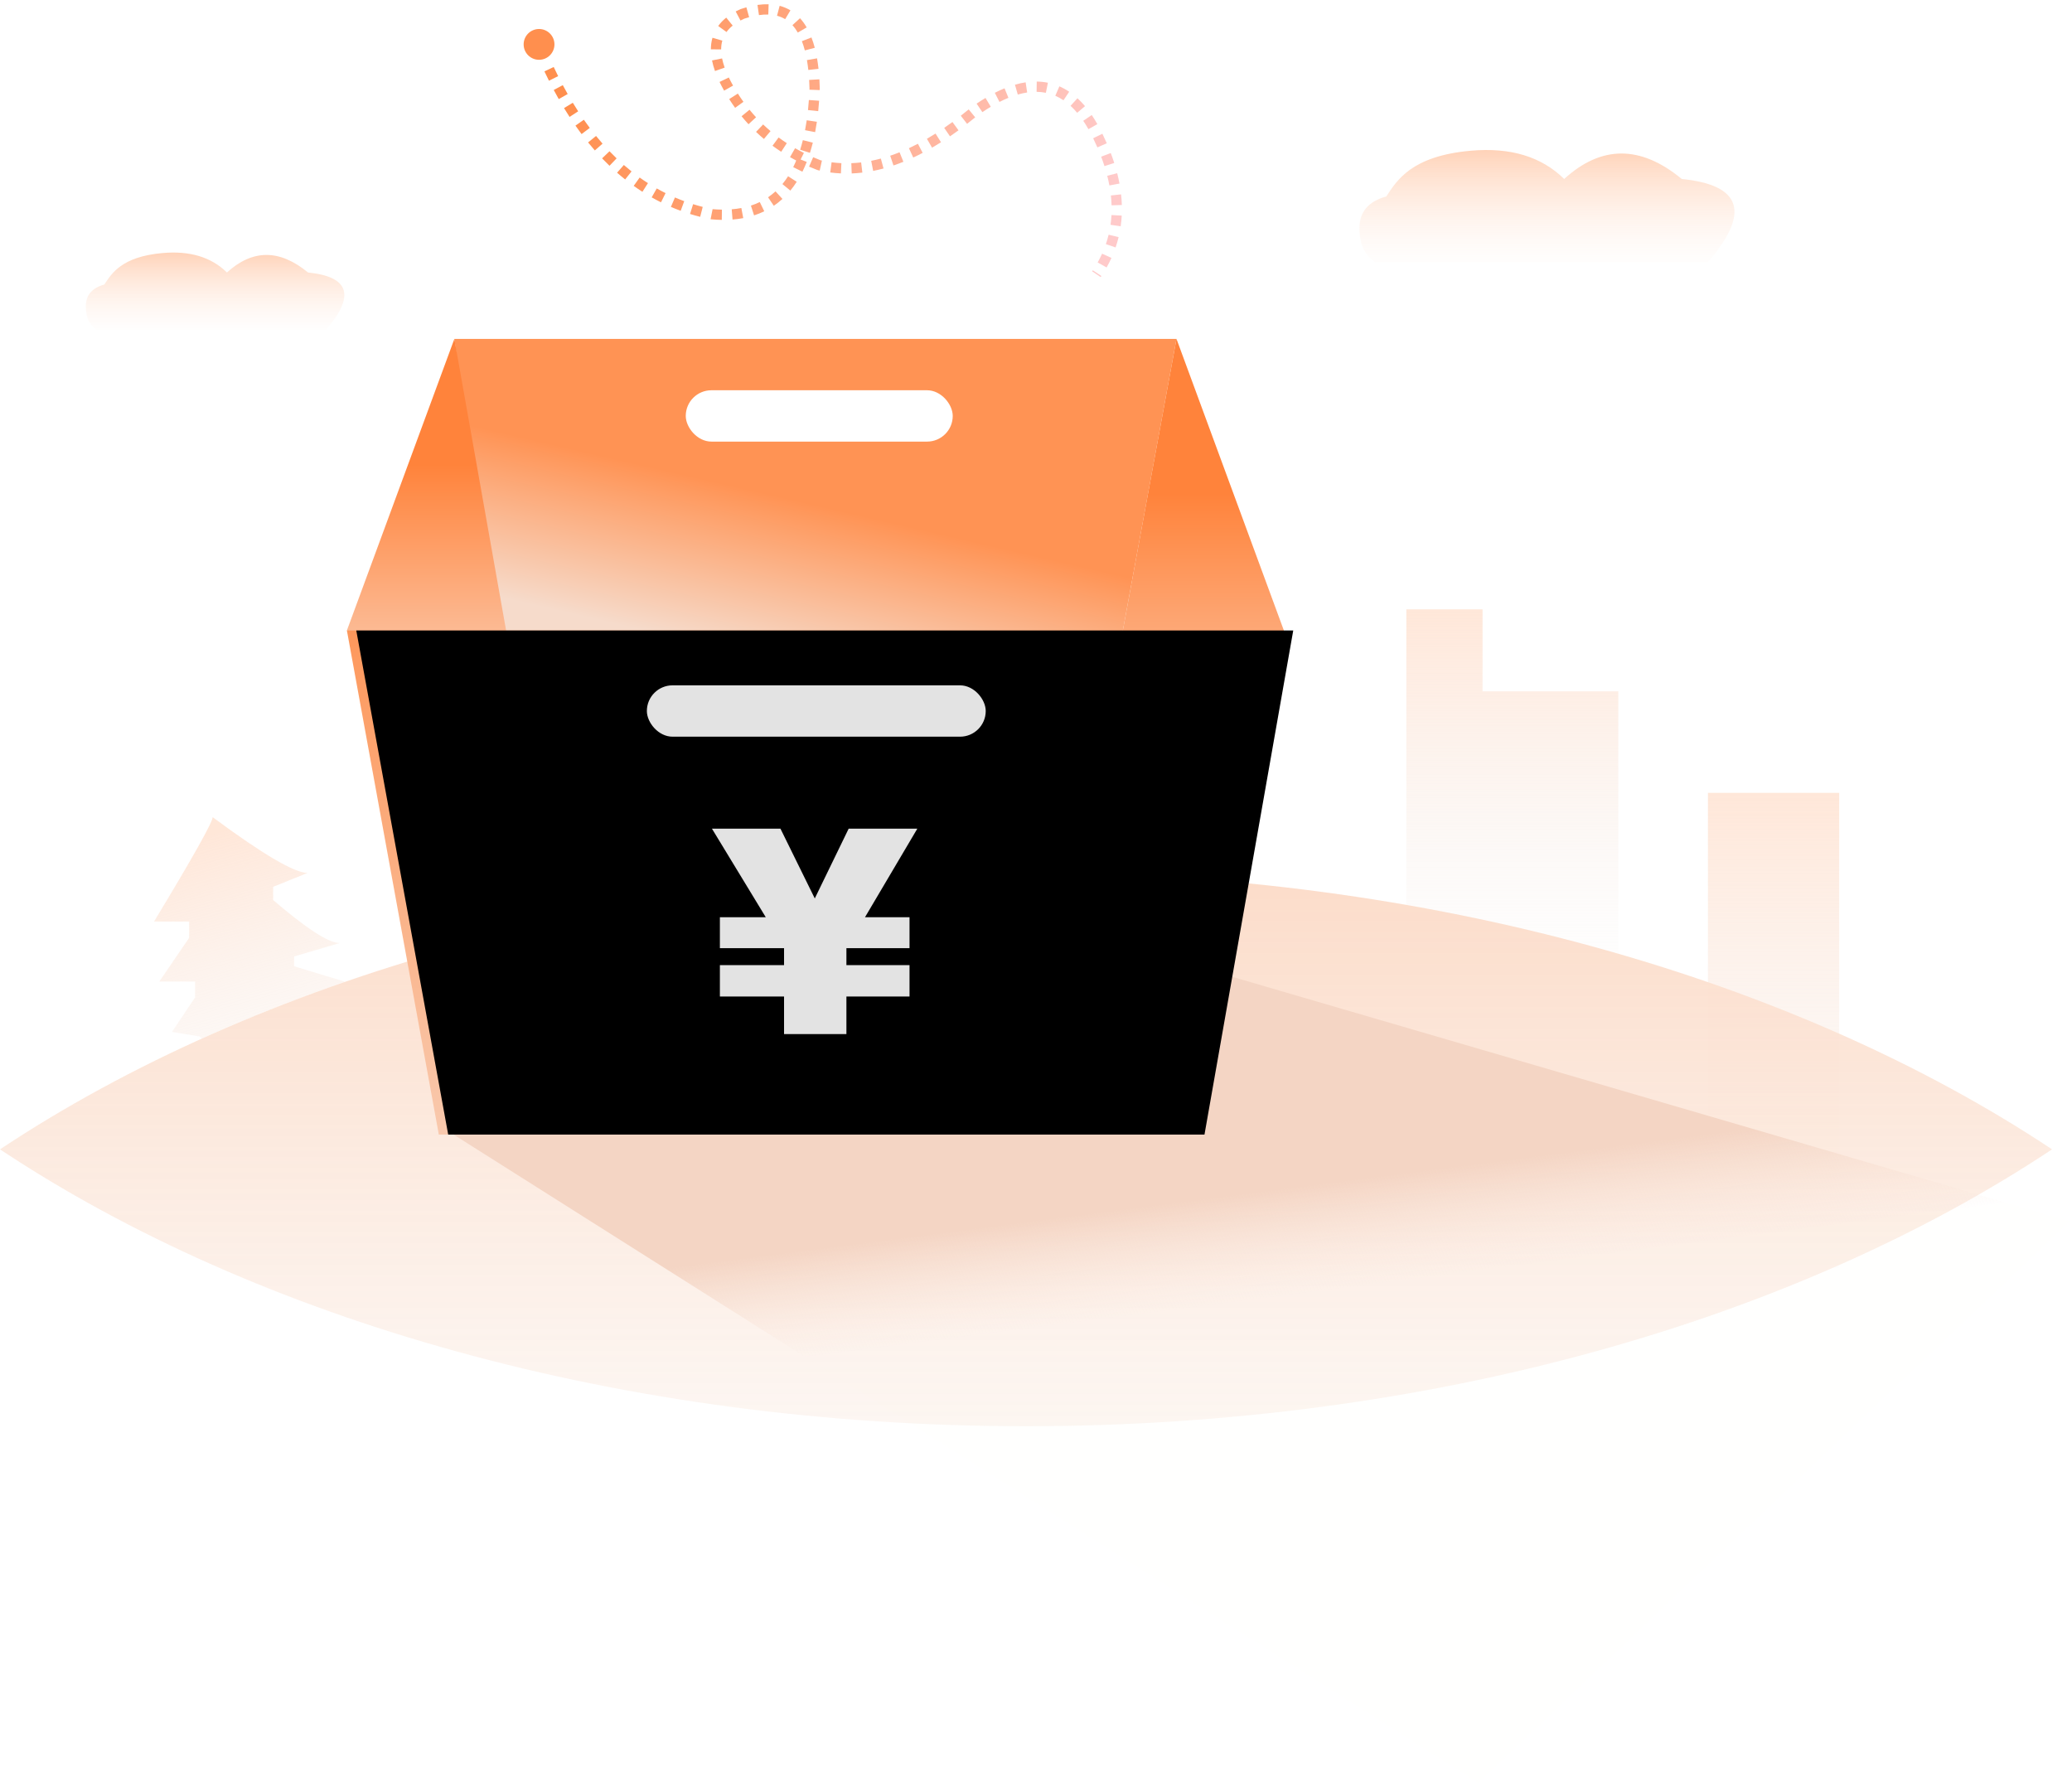 <?xml version="1.0" encoding="UTF-8"?>
<svg width="442px" height="381px" viewBox="0 0 442 381" version="1.1" xmlns="http://www.w3.org/2000/svg" xmlns:xlink="http://www.w3.org/1999/xlink">
    <!-- Generator: Sketch 53 (72520) - https://sketchapp.com -->
    <title>分组 2</title>
    <desc>Created with Sketch.</desc>
    <defs>
        <linearGradient x1="72.238%" y1="169.292%" x2="35.19%" y2="6.638%" id="linearGradient-1">
            <stop stop-color="#EEEEEE" stop-opacity="0" offset="0%"></stop>
            <stop stop-color="#FFD3B9" offset="100%"></stop>
        </linearGradient>
        <linearGradient x1="50%" y1="108.738%" x2="50%" y2="0%" id="linearGradient-2">
            <stop stop-color="#EEEEEE" stop-opacity="0" offset="0%"></stop>
            <stop stop-color="#FFD3B9" offset="100%"></stop>
        </linearGradient>
        <linearGradient x1="50%" y1="108.738%" x2="50%" y2="0%" id="linearGradient-3">
            <stop stop-color="#EEEEEE" stop-opacity="0" offset="0%"></stop>
            <stop stop-color="#FFD3B9" offset="100%"></stop>
        </linearGradient>
        <linearGradient x1="50%" y1="121.29%" x2="50%" y2="4.817%" id="linearGradient-4">
            <stop stop-color="#FFFFFF" stop-opacity="0" offset="0%"></stop>
            <stop stop-color="#FFD3B9" offset="100%"></stop>
        </linearGradient>
        <linearGradient x1="50%" y1="121.29%" x2="50%" y2="4.817%" id="linearGradient-5">
            <stop stop-color="#FFFFFF" stop-opacity="0" offset="0%"></stop>
            <stop stop-color="#FFD3B9" offset="100%"></stop>
        </linearGradient>
        <linearGradient x1="50%" y1="0%" x2="50%" y2="100%" id="linearGradient-6">
            <stop stop-color="#FCDCC9" offset="0%"></stop>
            <stop stop-color="#FCF4EF" stop-opacity="0.798" offset="100%"></stop>
        </linearGradient>
        <linearGradient x1="26.368%" y1="52.343%" x2="23.755%" y2="41.175%" id="linearGradient-7">
            <stop stop-color="#FAE8DE" stop-opacity="0.033" offset="0%"></stop>
            <stop stop-color="#F4D5C4" offset="100%"></stop>
        </linearGradient>
        <filter x="-6.0%" y="-7.1%" width="112.0%" height="114.1%" filterUnits="objectBoundingBox" id="filter-8">
            <feOffset dx="0" dy="2" in="SourceAlpha" result="shadowOffsetOuter1"></feOffset>
            <feGaussianBlur stdDeviation="2" in="shadowOffsetOuter1" result="shadowBlurOuter1"></feGaussianBlur>
            <feColorMatrix values="0 0 0 0 0   0 0 0 0 0   0 0 0 0 0  0 0 0 0.053 0" type="matrix" in="shadowBlurOuter1" result="shadowMatrixOuter1"></feColorMatrix>
            <feMerge>
                <feMergeNode in="shadowMatrixOuter1"></feMergeNode>
                <feMergeNode in="SourceGraphic"></feMergeNode>
            </feMerge>
        </filter>
        <linearGradient x1="50%" y1="67.089%" x2="60.173%" y2="37.054%" id="linearGradient-9">
            <stop stop-color="#F6DBCB" offset="0%"></stop>
            <stop stop-color="#FF9354" offset="100%"></stop>
        </linearGradient>
        <linearGradient x1="66.318%" y1="89.644%" x2="66.318%" y2="32.127%" id="linearGradient-10">
            <stop stop-color="#FBCDB2" offset="0%"></stop>
            <stop stop-color="#FF833B" offset="100%"></stop>
        </linearGradient>
        <linearGradient x1="66.318%" y1="89.644%" x2="66.318%" y2="32.127%" id="linearGradient-11">
            <stop stop-color="#FBCDB2" offset="0%"></stop>
            <stop stop-color="#FF833B" offset="100%"></stop>
        </linearGradient>
        <linearGradient x1="50%" y1="111.029%" x2="50%" y2="0%" id="linearGradient-12">
            <stop stop-color="#F8CEB6" offset="0%"></stop>
            <stop stop-color="#FD985C" offset="100%"></stop>
        </linearGradient>
        <polygon id="path-13" points="2.27373675e-13 62.197 199.876 62.197 180.941 169.743 19.61 169.743"></polygon>
        <filter x="-2.5%" y="-4.6%" width="105.0%" height="109.3%" filterUnits="objectBoundingBox" id="filter-14">
            <feGaussianBlur stdDeviation="4" in="SourceAlpha" result="shadowBlurInner1"></feGaussianBlur>
            <feOffset dx="2" dy="0" in="shadowBlurInner1" result="shadowOffsetInner1"></feOffset>
            <feComposite in="shadowOffsetInner1" in2="SourceAlpha" operator="arithmetic" k2="-1" k3="1" result="shadowInnerInner1"></feComposite>
            <feColorMatrix values="0 0 0 0 1   0 0 0 0 0.635   0 0 0 0 0.421  0 0 0 1 0" type="matrix" in="shadowInnerInner1"></feColorMatrix>
        </filter>
        <linearGradient x1="2.669%" y1="46.091%" x2="100%" y2="54.518%" id="linearGradient-15">
            <stop stop-color="#FF8F4E" offset="0%"></stop>
            <stop stop-color="#FFCACA" offset="100%"></stop>
        </linearGradient>
    </defs>
    <g id="缺省页面" stroke="none" stroke-width="1" fill="none" fill-rule="evenodd">
        <g id="商品下架" transform="translate(-160, -410)">
            <g id="分组" transform="translate(160, 410)">
                <g id="分组-2">
                    <path d="M73.478,209.499 C62.937,213.144 52.786,217.172 43.073,221.554 L42.552,221.099 L36.685,220.14 L41.614,212.771 L41.614,209.389 L33.985,209.389 L40.351,200.068 L40.351,196.593 L32.858,196.593 C41.194,182.805 45.362,175.381 45.362,174.321 C56.066,182.252 62.816,186.218 65.613,186.218 L58.266,189.182 L58.266,192 C65.398,198.119 70.131,201.178 72.467,201.178 L62.744,204.038 L62.744,206.136 L73.486,209.389 L73.478,209.499 Z" id="合并形状" fill="url(#linearGradient-1)" opacity="0.548"></path>
                    <polygon id="Path-8" fill="url(#linearGradient-2)" opacity="0.548" points="364.338 169.137 392.338 169.137 392.338 270.518 364.338 270.518"></polygon>
                    <polygon id="Path-7" fill="url(#linearGradient-3)" opacity="0.548" points="300 209.341 300 130 316.263 130 316.263 147.472 345.221 147.472 345.221 207.31"></polygon>
                    <path d="M293.472,56 L364.261,56 C373.442,45.413 371.607,39.474 358.757,38.183 C349.973,30.939 341.611,30.939 333.67,38.183 C328.821,33.407 322.17,31.398 313.718,32.156 C301.039,33.292 297.974,38.512 295.723,41.914 C291.908,42.96 290,45.212 290,48.669 C290,52.126 291.157,54.57 293.472,56 Z" id="Path-13" fill="url(#linearGradient-4)"></path>
                    <path d="M20.702,70.404 L69.5,70.404 C75.829,63.113 74.564,59.022 65.706,58.133 C59.65,53.143 53.886,53.143 48.412,58.133 C45.069,54.844 40.485,53.46 34.658,53.982 C25.919,54.764 23.805,58.359 22.254,60.702 C19.624,61.423 18.309,62.974 18.309,65.355 C18.309,67.736 19.107,69.419 20.702,70.404 Z" id="Path-13" fill="url(#linearGradient-5)"></path>
                    <path d="M-1.42108547e-13,245.189 C54.734,208.838 132.545,186.128 218.872,186.128 C305.199,186.128 383.01,208.838 437.744,245.189 C383.01,281.539 305.199,304.249 218.872,304.249 C132.545,304.249 54.734,281.539 2.51877528e-05,245.189 Z" id="合并形状" fill="url(#linearGradient-6)"></path>
                    <g id="分组-10" transform="translate(74, 0)">
                        <polygon id="路径-20" fill="url(#linearGradient-7)" points="19.61 240.042 241.386 380.326 367.509 260.558 113.159 186.269"></polygon>
                        <g id="分组-7" filter="url(#filter-8)" transform="translate(0, 70.299)">
                            <g id="分组-8">
                                <polygon id="路径-17" fill="url(#linearGradient-9)" points="22.923 0 176.97 0 157.598 105.336 37.719 105.336"></polygon>
                                <polygon id="路径-16" fill="url(#linearGradient-10)" points="0 62.197 22.923 -2.84217094e-14 37.719 83.38"></polygon>
                                <polygon id="路径-18" fill="url(#linearGradient-11)" points="176.97 -2.48689958e-14 199.876 62.197 158.077 102.641"></polygon>
                                <g id="路径-15">
                                    <use fill="url(#linearGradient-12)" fill-rule="evenodd" xlink:href="#path-13"></use>
                                    <use fill="black" fill-opacity="1" filter="url(#filter-14)" xlink:href="#path-13"></use>
                                </g>
                                <rect id="矩形" fill="#FFFFFF" x="72.286" y="10.954" width="56.952" height="10.954" rx="5.477"></rect>
                            </g>
                            <rect id="矩形" fill="#E3E3E3" x="63.99" y="73.903" width="72.286" height="10.954" rx="5.477"></rect>
                            <polygon id="¥" fill="#E3E3E3" points="77.873 104.48 92.487 104.48 99.81 119.363 107.037 104.48 121.683 104.48 110.522 123.368 120.02 123.368 120.02 129.974 106.557 129.974 106.557 133.59 120.02 133.59 120.02 140.285 106.557 140.285 106.557 148.295 93.254 148.295 93.254 140.285 79.568 140.285 79.568 133.59 93.254 133.59 93.254 129.974 79.568 129.974 79.568 123.368 89.353 123.368"></polygon>
                        </g>
                        <g id="分组-9" transform="translate(37.704, 0)">
                            <path d="M4.432,15.229 L6.414,14.296 C6.725,14.955 7.04,15.604 7.359,16.242 L5.401,17.223 C5.073,16.569 4.75,15.905 4.432,15.229 Z M6.42,19.196 L8.353,18.166 C8.695,18.808 9.042,19.439 9.394,20.058 L7.49,21.14 C7.128,20.504 6.771,19.856 6.42,19.196 Z M8.616,23.059 L10.489,21.921 C10.866,22.542 11.248,23.151 11.635,23.747 L9.799,24.941 C9.399,24.326 9.005,23.698 8.616,23.059 Z M11.051,26.8 L12.847,25.546 C13.262,26.14 13.683,26.721 14.109,27.289 L12.357,28.604 C11.916,28.016 11.48,27.415 11.051,26.8 Z M13.747,30.385 L15.448,29.005 C15.904,29.566 16.365,30.113 16.833,30.646 L15.187,32.092 C14.701,31.538 14.22,30.969 13.747,30.385 Z M16.735,33.781 L18.318,32.267 C18.816,32.787 19.321,33.293 19.832,33.782 L18.317,35.365 C17.783,34.853 17.255,34.325 16.735,33.781 Z M19.932,36.844 L21.375,35.195 C21.915,35.668 22.462,36.125 23.017,36.565 L21.654,38.281 C21.073,37.819 20.498,37.34 19.932,36.844 Z M23.477,39.654 L24.75,37.872 C25.332,38.288 25.921,38.686 26.518,39.068 L25.337,40.914 C24.709,40.512 24.089,40.092 23.477,39.654 Z M27.313,42.104 L28.392,40.197 C29.012,40.548 29.639,40.882 30.275,41.198 L29.299,43.159 C28.629,42.826 27.967,42.474 27.313,42.104 Z M31.413,44.138 L32.277,42.125 C32.93,42.406 33.59,42.669 34.258,42.914 L33.502,44.97 C32.798,44.711 32.101,44.434 31.413,44.138 Z M35.496,45.647 L36.148,43.555 C36.824,43.766 37.509,43.96 38.2,44.137 L37.659,46.259 C36.93,46.073 36.209,45.869 35.496,45.647 Z M42.295,44.718 L42.269,46.908 C41.554,46.9 40.822,46.862 39.954,46.78 C39.916,46.773 39.916,46.773 39.878,46.765 L40.309,44.62 C40.298,44.619 40.283,44.617 40.263,44.615 C40.279,44.616 40.294,44.617 40.309,44.619 C40.998,44.677 41.655,44.71 42.295,44.718 Z M44.56,46.834 L44.387,44.65 C45.096,44.594 45.78,44.503 46.441,44.378 L46.848,46.531 C46.109,46.671 45.346,46.772 44.56,46.834 Z M49.155,45.945 L48.48,43.861 C49.138,43.648 49.769,43.395 50.373,43.102 L51.328,45.073 C50.633,45.41 49.909,45.701 49.155,45.945 Z M53.366,43.896 L52.135,42.084 C52.692,41.705 53.224,41.285 53.728,40.823 L55.207,42.439 C54.625,42.972 54.011,43.458 53.366,43.896 Z M56.893,40.659 L55.201,39.266 C55.628,38.748 56.031,38.192 56.411,37.598 L58.256,38.78 C57.829,39.446 57.375,40.072 56.893,40.659 Z M59.468,36.628 L57.505,35.656 C57.806,35.048 58.088,34.409 58.351,33.738 L60.391,34.538 C60.105,35.266 59.798,35.963 59.468,36.628 Z M61.074,32.604 L58.986,31.941 C59.194,31.286 59.387,30.605 59.563,29.899 L61.688,30.43 C61.501,31.18 61.296,31.905 61.074,32.604 Z M62.182,28.187 L60.031,27.772 C60.163,27.089 60.282,26.386 60.387,25.661 L62.555,25.977 C62.444,26.734 62.32,27.471 62.182,28.187 Z M62.838,23.71 L60.659,23.481 C60.732,22.784 60.794,22.069 60.846,21.336 L63.031,21.49 C62.978,22.247 62.913,22.987 62.838,23.71 Z M63.154,19.221 L60.965,19.135 C60.972,18.95 60.972,18.95 60.978,18.83 C60.963,18.218 60.939,17.626 60.904,17.05 L63.091,16.92 C63.127,17.522 63.152,18.139 63.168,18.84 C63.161,19.031 63.161,19.031 63.154,19.221 Z M62.904,14.683 L60.727,14.922 C60.646,14.187 60.547,13.487 60.431,12.821 L62.589,12.444 C62.713,13.157 62.818,13.903 62.904,14.683 Z M62.104,10.197 L59.985,10.753 C59.8,10.047 59.59,9.391 59.355,8.783 L61.398,7.994 C61.663,8.679 61.898,9.414 62.104,10.197 Z M60.38,5.849 L58.485,6.948 C58.137,6.347 57.755,5.82 57.338,5.364 L58.955,3.886 C59.48,4.461 59.955,5.115 60.38,5.849 Z M56.914,2.207 L55.788,4.086 C55.255,3.766 54.677,3.524 54.052,3.359 L54.61,1.241 C55.433,1.458 56.202,1.78 56.914,2.207 Z M52.259,0.91 L52.192,3.1 C51.565,3.081 50.899,3.121 50.195,3.222 L49.883,1.054 C50.71,0.935 51.501,0.887 52.259,0.91 Z M47.514,1.56 L48.102,3.671 C47.738,3.772 47.367,3.886 47.08,3.978 C46.788,4.107 46.522,4.236 46.258,4.376 L45.233,2.44 C45.543,2.276 45.856,2.124 46.287,1.938 C46.704,1.798 47.113,1.672 47.514,1.56 Z M43.218,3.754 L44.594,5.459 C44.068,5.883 43.63,6.339 43.277,6.828 L41.501,5.545 C41.971,4.895 42.544,4.298 43.218,3.754 Z M40.278,8.059 L42.383,8.663 C42.217,9.243 42.132,9.866 42.131,10.534 L39.94,10.529 C39.942,9.662 40.054,8.838 40.278,8.059 Z M40.185,12.893 L42.333,12.463 C42.457,13.086 42.64,13.739 42.881,14.423 L40.816,15.152 C40.541,14.374 40.33,13.621 40.185,12.893 Z M41.791,17.481 L43.766,16.531 C44.034,17.091 44.337,17.667 44.672,18.259 L42.766,19.339 C42.407,18.705 42.082,18.085 41.791,17.481 Z M43.847,21.138 L45.695,19.961 C46.079,20.564 46.476,21.151 46.888,21.722 L45.112,23.003 C44.675,22.398 44.253,21.776 43.847,21.138 Z M46.488,24.798 L48.185,23.413 C48.635,23.963 49.099,24.498 49.578,25.016 L47.969,26.503 C47.459,25.951 46.966,25.383 46.488,24.798 Z M49.574,28.135 L51.087,26.55 C51.599,27.039 52.125,27.511 52.667,27.968 L51.256,29.643 C50.68,29.158 50.119,28.655 49.574,28.135 Z M53.089,31.09 L54.39,29.327 C54.958,29.747 55.54,30.15 56.137,30.538 L54.944,32.375 C54.31,31.963 53.691,31.535 53.089,31.09 Z M56.821,33.519 L57.907,31.617 C58.519,31.966 59.145,32.301 59.785,32.62 L58.807,34.581 C58.13,34.243 57.468,33.889 56.821,33.519 Z M60.889,35.549 L61.759,33.538 C62.305,33.775 62.861,34.001 63.311,34.18 C63.413,34.207 63.501,34.227 63.629,34.256 L63.155,36.395 C63.004,36.361 62.892,36.335 62.644,36.264 C62.05,36.036 61.465,35.798 60.889,35.549 Z M65.405,36.792 L65.692,34.62 C66.384,34.711 67.08,34.773 67.781,34.805 L67.682,36.993 C66.918,36.959 66.159,36.891 65.405,36.792 Z M69.983,37.001 L69.899,34.812 C70.593,34.785 71.291,34.73 71.995,34.647 L72.253,36.822 C71.492,36.912 70.735,36.972 69.983,37.001 Z M74.563,36.457 L74.14,34.308 C74.822,34.173 75.508,34.013 76.2,33.827 L76.77,35.942 C76.03,36.141 75.295,36.313 74.563,36.457 Z M78.895,35.297 L78.196,33.221 C78.857,32.998 79.523,32.752 80.192,32.483 L81.009,34.515 C80.301,34.8 79.597,35.061 78.895,35.297 Z M83.111,33.604 L82.187,31.617 C82.823,31.322 83.462,31.006 84.105,30.669 L85.121,32.61 C84.448,32.963 83.778,33.294 83.111,33.604 Z M87.125,31.504 L86.026,29.609 C86.636,29.256 87.248,28.884 87.863,28.495 L89.034,30.346 C88.395,30.751 87.759,31.136 87.125,31.504 Z M90.95,29.085 L89.713,27.277 C90.297,26.877 90.884,26.462 91.473,26.031 L92.766,27.799 C92.159,28.244 91.553,28.672 90.95,29.085 Z M94.595,26.419 L93.25,24.69 C93.81,24.254 94.373,23.804 94.938,23.339 L96.328,25.032 C95.748,25.509 95.171,25.971 94.595,26.419 Z M97.856,23.922 L96.628,22.107 C97.269,21.674 97.901,21.27 98.525,20.897 L99.65,22.776 C99.061,23.129 98.463,23.51 97.856,23.922 Z M101.506,21.746 L100.511,19.794 C101.213,19.436 101.904,19.118 102.585,18.84 L103.413,20.868 C102.79,21.123 102.154,21.415 101.506,21.746 Z M105.411,20.17 L104.805,18.065 C105.579,17.842 106.339,17.675 107.085,17.563 L107.409,19.73 C106.76,19.827 106.094,19.974 105.411,20.17 Z M109.424,19.589 L109.454,17.398 C110.268,17.409 111.062,17.493 111.836,17.65 L111.401,19.797 C110.761,19.668 110.103,19.598 109.424,19.589 Z M113.414,20.43 L114.285,18.42 C115.006,18.732 115.705,19.116 116.38,19.57 L115.159,21.388 C114.593,21.008 114.011,20.689 113.414,20.43 Z M116.664,22.578 L118.143,20.961 C118.698,21.469 119.235,22.03 119.755,22.645 L118.082,24.059 C117.622,23.515 117.149,23.021 116.664,22.578 Z M119.375,25.772 L121.188,24.541 C121.6,25.149 122,25.795 122.388,26.48 L120.481,27.559 C120.123,26.925 119.754,26.329 119.375,25.772 Z M121.491,29.495 L123.46,28.535 C123.793,29.217 124.105,29.895 124.398,30.568 L122.39,31.442 C122.11,30.798 121.81,30.149 121.491,29.495 Z M123.197,33.424 L125.245,32.647 C125.516,33.359 125.763,34.067 125.988,34.769 L123.901,35.436 C123.689,34.771 123.454,34.101 123.197,33.424 Z M124.493,37.493 L126.616,36.951 C126.805,37.694 126.968,38.43 127.104,39.161 L124.95,39.562 C124.823,38.879 124.671,38.189 124.493,37.493 Z M125.269,41.702 L127.446,41.461 C127.53,42.226 127.584,42.983 127.607,43.733 L125.418,43.801 C125.396,43.109 125.347,42.409 125.269,41.702 Z M125.396,45.877 L127.584,45.993 C127.543,46.76 127.469,47.52 127.361,48.271 L125.193,47.96 C125.291,47.274 125.359,46.58 125.396,45.877 Z M124.788,50.072 L126.917,50.587 C126.738,51.329 126.524,52.063 126.276,52.787 L124.203,52.078 C124.429,51.417 124.624,50.749 124.788,50.072 Z M123.395,54.118 L125.391,55.021 C125.079,55.71 124.735,56.389 124.359,57.06 L122.449,55.989 C122.794,55.373 123.109,54.749 123.395,54.118 Z M121.419,57.67 L123.243,58.883 C123.169,58.994 123.169,58.994 123.094,59.105 L121.281,57.875 C121.351,57.772 121.351,57.772 121.419,57.67 Z" id="路径-19" fill="url(#linearGradient-15)" fill-rule="nonzero"></path>
                            <ellipse id="椭圆形" fill="#FF8F4E" cx="3.286" cy="9.471" rx="3.286" ry="3.286"></ellipse>
                        </g>
                    </g>
                </g>
            </g>
        </g>
    </g>
</svg>